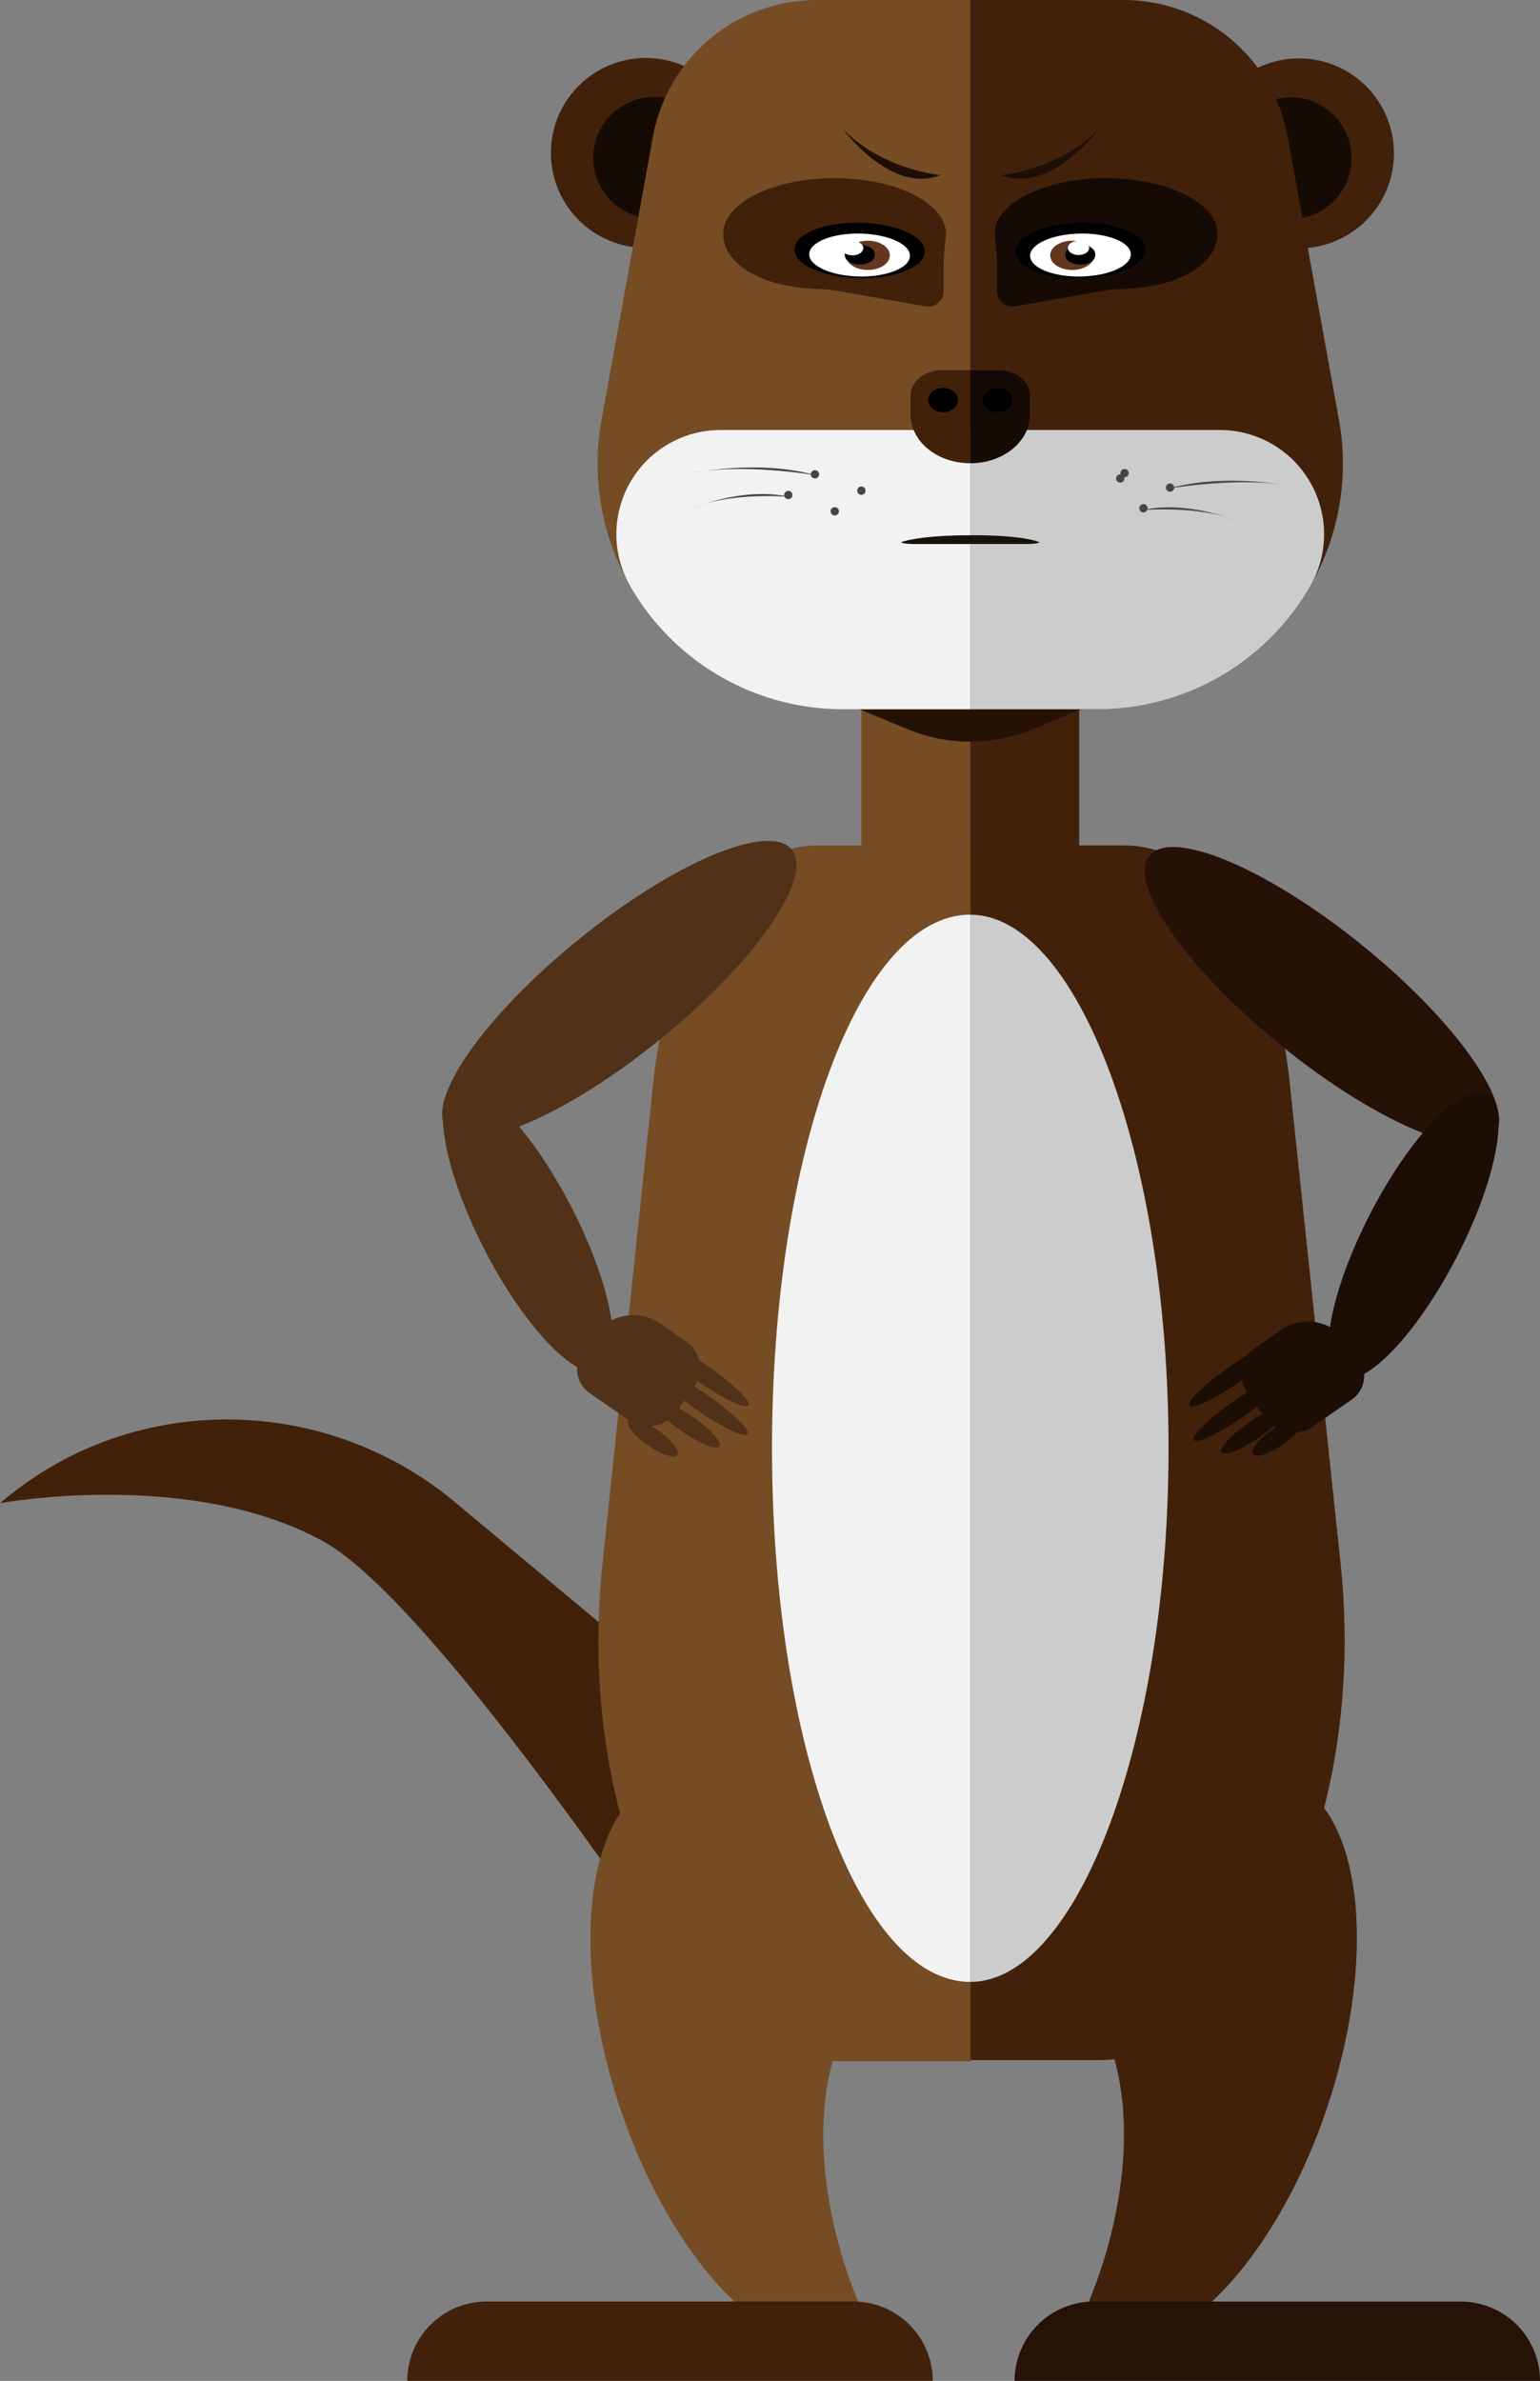 <svg id="Calque_1" data-name="Calque 1" xmlns="http://www.w3.org/2000/svg" viewBox="0 0 347.42 537.08"><rect x="0" y="0" width="347.42" height="537.08" fill="#808080" stroke="none"/><defs><style>.cls-1{fill:#42210b;}.cls-2{fill:#160b04;}.cls-3{fill:#754c24;}.cls-4{fill:#261106;}.cls-5{fill:#fff;}.cls-6{fill:#63371f;}.cls-7{fill:#999;}.cls-8{fill:#725635;}.cls-9{fill:#f2f2f2;}.cls-10{fill:#261207;}.cls-11{fill:#ccc;}.cls-12{fill:#1c0e05;}.cls-13{fill:#474645;}.cls-14{fill:#19120b;}.cls-15{fill:#1e0e05;}.cls-16{fill:#513218;}</style></defs><title>loutre pas content</title><circle class="cls-1" cx="293.05" cy="34.59" r="21.42"/><circle class="cls-2" cx="291.18" cy="35.68" r="13.73"/><path class="cls-1" d="M810.11,365.09S853,357.18,883,373.68,987.9,507.8,987.9,507.8l20.35-63.22-95.43-79.67c-29-24.24-71.31-25.13-100.77-1.42Q811.08,364.27,810.11,365.09Z" transform="translate(-810.11 -26)"/><rect class="cls-1" x="218.89" y="157.5" width="24.56" height="33.5"/><rect class="cls-3" x="194.33" y="157.5" width="24.56" height="33.5"/><path class="cls-4" d="M1029,184h-25v2l10.94,4.52a36.81,36.81,0,0,0,28.12,0L1054,186v-2h-25Z" transform="translate(-810.11 -26)"/><circle class="cls-1" cx="145.7" cy="34.5" r="21.42"/><circle class="cls-2" cx="147.56" cy="35.59" r="13.73"/><path class="cls-3" d="M957.38,56.94l-11.56,63.79A55.39,55.39,0,0,0,1000.33,186H1029V26H994.43A37.65,37.65,0,0,0,957.38,56.94Z" transform="translate(-810.11 -26)"/><path class="cls-1" d="M1023.5,78.75c0-6.94-11.25-12.56-25.12-12.56s-25.12,5.62-25.12,12.56c0,6.77,8.59,12.2,22,12.46h0a33.32,33.32,0,0,1,4.19.47l19.43,3.43a3.51,3.51,0,0,0,4.12-3.45v-6a62.2,62.2,0,0,1,.47-6.23A6.37,6.37,0,0,0,1023.5,78.75Z" transform="translate(-810.11 -26)"/><path d="M1018.73,82.87c-0.2,3.46-6.94,6.09-15.06,5.88s-14.54-3.18-14.34-6.63,6.94-6.09,15.06-5.88S1018.93,79.42,1018.73,82.87Z" transform="translate(-810.11 -26)"/><path class="cls-5" d="M1015.39,83.82c-0.15,2.67-5.37,4.71-11.64,4.55s-11.24-2.46-11.08-5.13,5.37-4.71,11.64-4.55S1015.55,81.14,1015.39,83.82Z" transform="translate(-810.11 -26)"/><path class="cls-1" d="M1100.62,56.94l11.56,63.79A55.39,55.39,0,0,1,1057.67,186H1029V26h34.57A37.65,37.65,0,0,1,1100.62,56.94Z" transform="translate(-810.11 -26)"/><path class="cls-2" d="M1034.5,78.75c0-6.94,11.25-12.56,25.13-12.56s25.13,5.62,25.13,12.56c0,6.77-8.59,12.2-22,12.46h0a33.32,33.32,0,0,0-4.19.47l-19.43,3.43a3.51,3.51,0,0,1-4.12-3.45v-6a62.2,62.2,0,0,0-.47-6.23A6.37,6.37,0,0,1,1034.5,78.75Z" transform="translate(-810.11 -26)"/><ellipse class="cls-6" cx="195.78" cy="57.6" rx="4.97" ry="3.3"/><path d="M1006.47,81.86a1.77,1.77,0,0,1,0,3.18,4.69,4.69,0,0,1-4.79,0,1.77,1.77,0,0,1,0-3.18A4.69,4.69,0,0,1,1006.47,81.86Z" transform="translate(-810.11 -26)"/><ellipse class="cls-5" cx="192.3" cy="55.97" rx="2.46" ry="1.63"/><circle class="cls-7" cx="184.08" cy="106.43" r="0.94"/><circle class="cls-7" cx="988.12" cy="129.07" r="0.94" transform="translate(-113 1056.15) rotate(-80.46)"/><path class="cls-8" d="M988.12,129.07" transform="translate(-810.11 -26)"/><path class="cls-3" d="M1008.54,474.1c-11.42-29.31-31-49.74-46.73-47.2-17.73,2.86-23.76,33.9-13.47,69.32s33,61.82,50.72,59a15.92,15.92,0,0,0,7.6-3.46,108,108,0,0,1-6.81-17.58C992,507.28,996.08,483,1008.54,474.1Z" transform="translate(-810.11 -26)"/><path class="cls-3" d="M957.54,269.75L946,379.11c-6.16,58.27,20,111.89,54.51,111.89h28.67V216.71H994.59C976.39,216.71,960.79,239,957.54,269.75Z" transform="translate(-810.11 -26)"/><path class="cls-1" d="M109.78,519.18h82.75a17.89,17.89,0,0,1,17.89,17.89v0a0,0,0,0,1,0,0H91.89a0,0,0,0,1,0,0v0A17.89,17.89,0,0,1,109.78,519.18Z"/><path class="cls-9" d="M984.27,352.71c0,66.48,19.73,120.37,44.73,120.37V232.33C1004,232.33,984.27,286.23,984.27,352.71Z" transform="translate(-810.11 -26)"/><path class="cls-1" d="M1051,473.89c11.42-29.31,31-49.74,46.73-47.2,17.73,2.86,23.76,33.9,13.47,69.32s-33,61.82-50.72,59a15.92,15.92,0,0,1-7.6-3.46,108,108,0,0,0,6.81-17.58C1067.48,507.07,1063.45,482.78,1051,473.89Z" transform="translate(-810.11 -26)"/><path class="cls-1" d="M1101,269.61l11.56,109.29c6.16,58.27-20,111.82-54.51,111.82h-29v-274h34.94C1082.14,216.71,1097.74,238.9,1101,269.61Z" transform="translate(-810.11 -26)"/><path class="cls-10" d="M1039,545.18h118.53a0,0,0,0,1,0,0v0a17.89,17.89,0,0,1-17.89,17.89h-82.75A17.89,17.89,0,0,1,1039,545.18v0A0,0,0,0,1,1039,545.18Z" transform="translate(1386.42 1082.26) rotate(180)"/><path class="cls-11" d="M1073.73,352.71c0-66.48-20.73-120.37-44.73-120.37V473.08C1053,473.08,1073.73,419.19,1073.73,352.71Z" transform="translate(-810.11 -26)"/><ellipse class="cls-4" cx="1108.37" cy="250.63" rx="14.54" ry="50.09" transform="translate(-594.56 927.61) rotate(-50.96)"/><ellipse class="cls-12" cx="1128.93" cy="304.65" rx="36.05" ry="10.91" transform="translate(-470.69 1141.19) rotate(-62.63)"/><path class="cls-12" d="M1100.75,323.55h7a7.14,7.14,0,0,1,7.14,7.14v7.16a10.7,10.7,0,0,1-10.7,10.7h-4.8a6.5,6.5,0,0,1-6.5-6.5V331.39a7.83,7.83,0,0,1,7.83-7.83Z" transform="translate(647.24 1408.53) rotate(-124.77)"/><ellipse class="cls-12" cx="1100" cy="350.48" rx="6.75" ry="2.05" transform="matrix(0.82, -0.57, 0.57, 0.82, -813.6, 663.83)"/><ellipse class="cls-12" cx="1093.09" cy="348.61" rx="8.9" ry="2.05" transform="translate(-813.77 659.55) rotate(-34.77)"/><ellipse class="cls-12" cx="1089.59" cy="343.87" rx="12.36" ry="2.05" transform="translate(-811.69 656.71) rotate(-34.77)"/><ellipse class="cls-12" cx="1088.66" cy="336.06" rx="12.36" ry="2.05" transform="translate(-807.4 654.79) rotate(-34.77)"/><path class="cls-9" d="M972.66,123a23.51,23.51,0,0,0-20.35,35.26,55.3,55.3,0,0,0,48,27.74H1029V123H972.66Z" transform="translate(-810.11 -26)"/><path class="cls-11" d="M1029,186h28.67a55.3,55.3,0,0,0,48-27.74A23.51,23.51,0,0,0,1085.34,123H1029v63Z" transform="translate(-810.11 -26)"/><circle class="cls-13" cx="263.96" cy="109.99" r="0.94"/><circle class="cls-13" cx="1068" cy="140.64" r="0.94" transform="translate(-57.75 1144.58) rotate(-80.46)"/><circle class="cls-13" cx="253.7" cy="106.73" r="0.94"/><circle class="cls-13" cx="1057.75" cy="137.38" r="0.94" transform="matrix(0.17, -0.99, 0.99, 0.17, -63.1, 1131.75)"/><circle class="cls-13" cx="194.33" cy="110.69" r="0.94"/><circle class="cls-13" cx="998.38" cy="141.33" r="0.94" transform="translate(-116.53 1076.49) rotate(-80.46)"/><path class="cls-13" d="M988.12,138.07s-13.29-1.13-21.79,2.56C966.33,140.64,977.71,135.74,988.12,138.07Z" transform="translate(-810.11 -26)"/><path class="cls-13" d="M994.16,133.21s-17.06-2.91-28.42-.39C965.74,132.82,981,129.48,994.16,133.21Z" transform="translate(-810.11 -26)"/><circle class="cls-13" cx="183.85" cy="107" r="0.94"/><circle class="cls-13" cx="987.9" cy="137.65" r="0.94" transform="translate(-121.64 1063.09) rotate(-80.46)"/><path class="cls-13" d="M1067.78,141.07s13.29-1.13,21.79,2.56C1089.57,143.64,1078.19,138.74,1067.78,141.07Z" transform="translate(-810.11 -26)"/><path class="cls-13" d="M1073.74,136.21s17.06-2.91,28.42-.39C1102.16,135.82,1086.95,132.48,1073.74,136.21Z" transform="translate(-810.11 -26)"/><path class="cls-1" d="M1015.53,115.25v4.25c0,6.08,6,11,13.47,11h0v-21h-6.43C1018.68,109.5,1015.53,112.07,1015.53,115.25Z" transform="translate(-810.11 -26)"/><ellipse cx="212.76" cy="90.25" rx="3.37" ry="2.75"/><path class="cls-2" d="M1042.47,115.25v4.25c0,6.08-6,11-13.47,11h0v-21h6.43C1039.32,109.5,1042.47,112.07,1042.47,115.25Z" transform="translate(-810.11 -26)"/><ellipse cx="225.01" cy="90.25" rx="3.37" ry="2.75"/><path class="cls-14" d="M1013.66,148.21c-0.8.24,0.73,0.51,2.95,0.51h24.8c2.14,0,3.66-.25,3-0.49-1.59-.58-5.57-1.49-15-1.49S1015.58,147.62,1013.66,148.21Z" transform="translate(-810.11 -26)"/><path d="M1039.16,82.87c0.2,3.46,6.94,6.09,15.06,5.88s14.54-3.18,14.34-6.63-6.94-6.09-15.06-5.88S1039,79.42,1039.16,82.87Z" transform="translate(-810.11 -26)"/><path class="cls-5" d="M1042.5,83.82c0.15,2.67,5.37,4.71,11.64,4.55s11.24-2.46,11.08-5.13-5.37-4.71-11.64-4.55S1042.35,81.14,1042.5,83.82Z" transform="translate(-810.11 -26)"/><ellipse class="cls-6" cx="241.89" cy="57.6" rx="4.97" ry="3.3"/><path d="M1051.43,81.86a1.77,1.77,0,0,0,0,3.18,4.69,4.69,0,0,0,4.79,0,1.77,1.77,0,0,0,0-3.18A4.69,4.69,0,0,0,1051.43,81.86Z" transform="translate(-810.11 -26)"/><ellipse class="cls-5" cx="243.31" cy="55.93" rx="2.4" ry="1.6"/><path class="cls-15" d="M1022.27,65.5s-13.61-1.25-22.31-10.75C1000,54.75,1011,70,1022.27,65.5Z" transform="translate(-810.11 -26)"/><path class="cls-15" d="M1036,65.5s13.61-1.25,22.31-10.75C1058.27,54.75,1047.19,70,1036,65.5Z" transform="translate(-810.11 -26)"/><ellipse class="cls-16" cx="949.81" cy="249.17" rx="50.09" ry="14.54" transform="translate(-754.96 627.93) rotate(-39.04)"/><ellipse class="cls-16" cx="929.25" cy="303.19" rx="10.91" ry="36.05" transform="translate(-845.49 435.09) rotate(-27.37)"/><path class="cls-16" d="M949.76,322.09h4.8a10.7,10.7,0,0,1,10.7,10.7V340a7.14,7.14,0,0,1-7.14,7.14h-7a7.83,7.83,0,0,1-7.83-7.83V328.6a6.5,6.5,0,0,1,6.5-6.5Z" transform="translate(-674.87 901.7) rotate(-55.23)"/><ellipse class="cls-16" cx="958.18" cy="349.02" rx="2.05" ry="6.75" transform="matrix(0.57, -0.82, 0.82, 0.57, -685.04, 911.12)"/><ellipse class="cls-16" cx="965.08" cy="347.15" rx="2.05" ry="8.9" transform="translate(-680.53 915.99) rotate(-55.23)"/><ellipse class="cls-16" cx="968.59" cy="342.41" rx="2.05" ry="12.36" transform="translate(-675.13 916.84) rotate(-55.23)"/><ellipse class="cls-16" cx="969.52" cy="334.6" rx="2.05" ry="12.36" transform="matrix(0.57, -0.82, 0.82, 0.57, -668.32, 914.24)"/></svg>